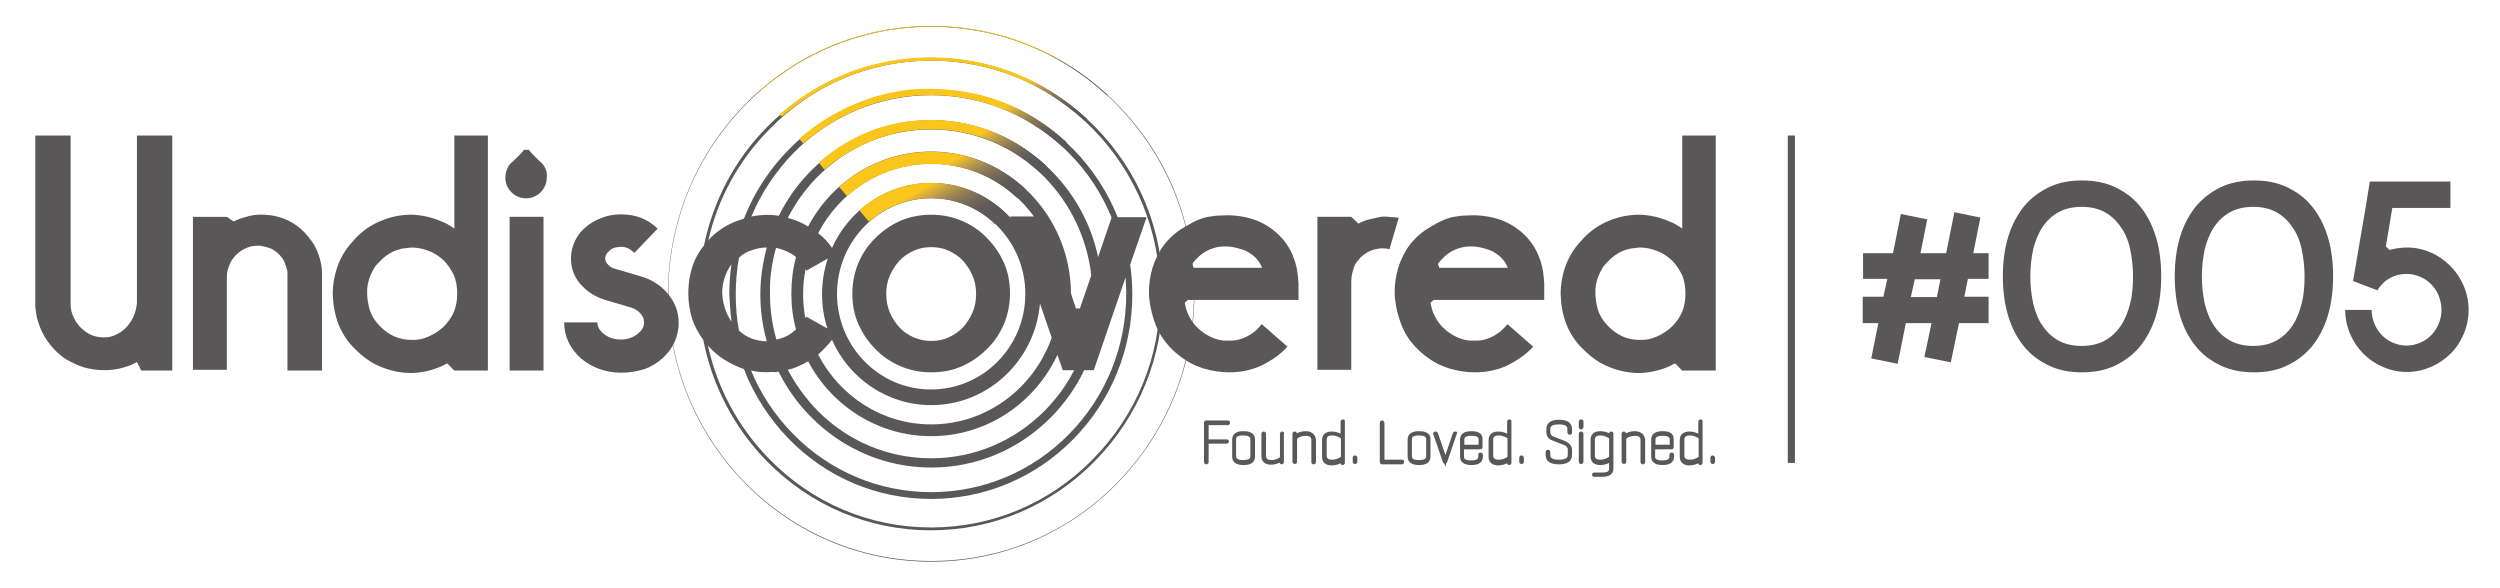 <svg xmlns="http://www.w3.org/2000/svg" viewBox="0 0 701 165" enable-background="new 0 0 701 165"><g fill="#595758"><path d="M313.3 29.3c-13.9-14.2-32.5-22-52.2-22-19.7 0-38.3 7.8-52.2 22-13.9 14.2-21.6 33.1-21.6 53.1 0 20.1 7.7 38.9 21.6 53.1 13.9 14.2 32.5 22 52.2 22 19.7 0 38.3-7.8 52.2-22 13.9-14.2 21.6-33.1 21.6-53.1 0-20.1-7.6-38.9-21.6-53.1zm-.1 106.1c-13.9 14.2-32.4 21.9-52.1 21.9-19.7 0-38.2-7.8-52.1-21.9-13.9-14.2-21.6-33-21.6-53s7.7-38.8 21.6-53c14-14.1 32.4-21.9 52.1-21.9 19.7 0 38.2 7.8 52.1 21.9 13.9 14.2 21.6 33 21.6 53-.1 20-7.7 38.8-21.6 53zM307.1 35.6c-12.3-12.5-28.6-19.4-46-19.4s-33.7 6.9-46 19.4c-9.1 9.2-15.1 20.7-17.7 33.2-.8 1-1.5 2.1-2.1 3.2-1.5 2.9-2.3 6.4-2.3 10.3 0 2.5.4 4.9 1.1 7.2.7 2 1.7 3.9 3.1 5.8 2.5 12.8 8.6 24.6 17.8 34 12.3 12.5 28.6 19.4 46 19.4s33.7-6.9 46-19.4c12.3-12.5 19.1-29.2 19.1-46.9.1-17.7-6.7-34.3-19-46.8zm-.6 93.1c-12.1 12.4-28.3 19.2-45.4 19.2-17.2 0-33.3-6.8-45.4-19.2-8.7-8.9-14.6-19.9-17.2-31.8 1.3 1.5 2.8 2.8 4.5 3.9 1.8 1.1 3.6 2 5.6 2.7 2.8 7.3 7.1 13.9 12.6 19.6 10.7 10.9 24.8 16.8 39.9 16.8 15.1 0 29.3-6 39.9-16.8 10.7-10.9 16.5-25.3 16.5-40.6 0-2.8-.2-5.6-.6-8.3l4.6-13.3h-8.1c-2.8-7-7-13.5-12.4-19-10.7-10.9-24.8-16.8-39.9-16.8-15.1 0-29.3 6-39.9 16.8-5.5 5.6-9.8 12.2-12.6 19.4-2.7.8-5.1 1.9-7.3 3.6-1 .7-1.9 1.6-2.7 2.5 2.7-11.7 8.5-22.4 17.1-31.1 12.1-12.5 28.2-19.3 45.4-19.3s33.3 6.8 45.4 19.2c12.1 12.4 18.8 28.8 18.8 46.2.1 17.5-6.6 33.9-18.8 46.3zm-88.9-59.2c1.4.3 2.8.8 4.2 1.6.5.3 1 .6 1.4 1-.9 3.3-1.3 6.7-1.3 10.2 0 3.5.4 6.8 1.3 10.1l-1.1.9c-1.3 1-2.8 1.6-4.4 1.9-1.2-4.1-1.8-8.5-1.8-12.9-.1-4.3.5-8.6 1.7-12.8zm43.5 44.1c16 0 29.2-12.6 30.5-28.5l3.3 9.6c-5 14.1-18.2 24.3-33.8 24.3-13.8 0-25.7-8-31.7-19.6 1.4-1.2 2.7-2.6 3.9-4.1 4.7 10.7 15.4 18.3 27.8 18.3zm-26.4-31.2c0-14.8 11.8-26.8 26.4-26.8 14.5 0 26.4 12 26.4 26.8s-11.8 26.8-26.4 26.8c-14.5.1-26.4-12-26.4-26.8zm48.6-21.6l.1.3c-5.6-6-13.5-9.8-22.3-9.8-12.3 0-23 7.5-27.8 18.2-1.1-1.6-2.4-3-3.9-4.1 6-11.6 18-19.5 31.7-19.5 11.8 0 22.3 5.8 28.8 14.8h-6.6zm-57.2 15.1l6-3.4c-1 3.1-1.6 6.4-1.6 9.9 0 3.4.5 6.6 1.5 9.7l-5.9-3.3-.3.4c-.4-2.2-.6-4.5-.6-6.8 0-2.4.2-4.7.7-6.9.1.2.2.3.2.4zm.5 25.4c6.6 12.5 19.6 21 34.5 21 15.6 0 29.1-9.3 35.4-22.8l1.5 4.3h3.2c-2.1 4.1-4.8 7.8-8.1 11.2-8.6 8.7-19.9 13.5-32 13.5-12.1 0-23.5-4.8-32-13.5-3.3-3.4-6-7.2-8.2-11.3.9-.2 1.8-.5 2.7-.9 1-.4 2-.9 3-1.5zm73.7-19c-.1-21.9-17.6-39.8-39.2-39.8-14.9 0-27.9 8.5-34.5 21-1.8-1.1-3.7-1.9-5.7-2.4 2.1-4.1 4.8-7.9 8.1-11.3 8.6-8.7 19.9-13.5 32-13.5 12.1 0 23.5 4.8 32 13.5 7.3 7.5 11.8 17.1 13 27.4l-3.2 9.3h-1.1l-1.4-4.2zm-82 21.9c2.3 4.6 5.3 8.9 9 12.6 9 9.2 21.1 14.3 33.8 14.3 12.8 0 24.8-5.1 33.8-14.3 3.8-3.9 6.8-8.2 9.1-13h2.7l8.9-26c.1 1.5.2 3 .2 4.5 0 14.9-5.7 28.9-16 39.4s-24.1 16.3-38.7 16.3c-14.6 0-28.4-5.8-38.7-16.3-5.1-5.2-9.1-11.2-11.8-17.8.8.2 1.6.3 2.4.4 1.2.1 2.4.1 3.7 0 .5.1 1.1 0 1.6-.1zm89.6-32.1c-1.9-9.1-6.4-17.4-13-24.1-9-9.2-21.1-14.3-33.8-14.3-12.8 0-24.8 5.1-33.8 14.3-3.7 3.7-6.7 8-8.9 12.5-2.6-.4-5.2-.3-7.7.2 2.7-6.5 6.7-12.5 11.7-17.7 10.3-10.5 24.1-16.3 38.7-16.3 14.6 0 28.4 5.8 38.7 16.3 5.2 5.2 9.1 11.3 11.9 18l-3.8 11.1zm-98-1.6c1.7-.7 3.4-1.1 5.1-1.1-1.1 4.2-1.8 8.6-1.8 13.1s.6 8.9 1.8 13.2c-1.5 0-2.9-.3-4.3-.8-1.3-.5-2.5-1.3-3.5-2.2-.6-3.3-.9-6.7-.9-10.1 0-3.5.3-7 .9-10.3.9-.9 1.7-1.4 2.7-1.8zm-4.8 19.7c-.5-.8-1-1.6-1.4-2.6-.7-1.7-1.1-3.4-1.2-5.3 0-2.9.8-5.6 2.4-7.9l.2-.3c-.4 2.7-.6 5.5-.6 8.3.1 2.6.3 5.2.6 7.8z"/></g><path fill="#595758" d="M261.1 60.2c3.1 0 5.9.6 8.6 1.7 2.7 1.2 5 2.7 7 4.8 2 2 3.6 4.3 4.8 7 1.2 2.7 1.7 5.5 1.7 8.6 0 3.1-.6 5.9-1.7 8.6-1.2 2.7-2.7 5-4.8 7-2 2-4.3 3.6-7 4.8-2.7 1.2-5.5 1.7-8.6 1.7-3.1 0-5.9-.6-8.6-1.7-2.7-1.2-5-2.7-7-4.8-2-2-3.6-4.3-4.8-7-1.2-2.7-1.7-5.5-1.7-8.6 0-3.1.6-5.9 1.7-8.6 1.2-2.7 2.7-5 4.8-7 2-2 4.3-3.6 7-4.8 2.6-1.1 5.5-1.7 8.6-1.7zm0 35.4c1.8 0 3.4-.3 4.9-1 1.5-.7 2.9-1.6 4-2.8 1.1-1.2 2-2.6 2.7-4.2.7-1.6 1-3.4 1-5.2 0-1.8-.3-3.5-1-5.1-.7-1.6-1.6-3-2.7-4.2-1.1-1.2-2.5-2.1-4-2.8-1.5-.7-3.2-1-4.9-1-1.8 0-3.4.3-4.9 1-1.5.7-2.9 1.6-4 2.8-1.1 1.2-2 2.6-2.7 4.2-.7 1.6-1 3.3-1 5.1 0 1.8.3 3.5 1 5.2.7 1.6 1.6 3 2.7 4.2 1.1 1.2 2.5 2.1 4 2.8 1.4.6 3.1 1 4.9 1z"/><path d="M306.5 36.2c-12.1-12.4-28.2-19.2-45.4-19.2s-33.3 6.8-45.4 19.2c-12.1 12.4-18.8 28.8-18.8 46.2 0 17.5 6.7 33.9 18.8 46.2 12.1 12.4 28.3 19.2 45.4 19.2 17.2 0 33.3-6.8 45.4-19.2 12.1-12.4 18.8-28.8 18.8-46.2.1-17.5-6.6-33.9-18.8-46.2zm-5.5 86.9c-10.7 10.9-24.8 16.8-39.9 16.8-15.1 0-29.3-6-39.9-16.8-10.7-10.9-16.5-25.3-16.5-40.6 0-15.4 5.9-29.8 16.5-40.6 10.7-10.9 24.8-16.8 39.9-16.8 15.1 0 29.3 6 39.9 16.8 10.7 10.9 16.5 25.3 16.5 40.6.1 15.3-5.8 29.7-16.5 40.6zM261.1 55.6c-14.5 0-26.4 12-26.4 26.8s11.8 26.8 26.4 26.8c14.5 0 26.4-12 26.4-26.8s-11.9-26.8-26.4-26.8zm0 49.2c-12.1 0-22-10-22-22.4s9.9-22.4 22-22.4 22 10 22 22.4-9.9 22.4-22 22.4zM299.8 43c-10.3-10.5-24.1-16.3-38.7-16.3-14.6 0-28.4 5.8-38.7 16.3-10.3 10.5-16 24.5-16 39.4 0 14.9 5.7 28.9 16 39.4s24.1 16.3 38.7 16.3c14.6 0 28.4-5.8 38.7-16.3 10.3-10.5 16-24.5 16-39.4.1-14.9-5.6-28.9-16-39.4zm-4.9 73.9c-9 9.2-21.1 14.3-33.8 14.3-12.8 0-24.8-5.1-33.8-14.3-9-9.2-14-21.4-14-34.4s5-25.2 14-34.4 21.1-14.3 33.8-14.3c12.8 0 24.8 5.1 33.8 14.3 9 9.2 14 21.4 14 34.4.1 12.9-4.9 25.2-14 34.4zM293.1 49.8c-8.6-8.7-19.9-13.5-32-13.5-12.1 0-23.5 4.8-32 13.5-8.6 8.7-13.3 20.3-13.3 32.6s4.7 23.9 13.3 32.6c8.6 8.7 19.9 13.5 32 13.5 12.1 0 23.5-4.8 32-13.5 8.6-8.7 13.3-20.3 13.3-32.6s-4.7-23.9-13.3-32.6zm-32 72.5c-21.6 0-39.2-17.9-39.2-39.9s17.6-39.9 39.2-39.9 39.2 17.9 39.2 39.9-17.6 39.9-39.2 39.9zM313.2 29.4c-13.9-14.2-32.4-21.9-52.1-21.9-19.7 0-38.2 7.8-52.1 21.9-13.9 14.2-21.6 33-21.6 53s7.7 38.8 21.6 53c13.9 14.2 32.4 21.9 52.1 21.9s38.2-7.8 52.1-21.9c13.9-14.2 21.6-33 21.6-53-.1-20-7.7-38.8-21.6-53zm-6.1 99.9c-12.3 12.5-28.6 19.4-46 19.4s-33.7-6.9-46-19.4c-12.3-12.5-19.1-29.2-19.1-46.9s6.8-34.3 19.1-46.9c12.3-12.5 28.6-19.4 46-19.4s33.7 6.9 46 19.4c12.3 12.5 19.1 29.2 19.1 46.9s-6.8 34.4-19.1 46.9zM261.1 45.9c-19.8 0-35.8 16.4-35.8 36.5s16.1 36.5 35.8 36.5c19.8 0 35.8-16.4 35.8-36.5s-16-36.5-35.8-36.5zm0 67.7c-16.9 0-30.6-14-30.6-31.1 0-17.2 13.7-31.1 30.6-31.1 16.9 0 30.6 14 30.6 31.1s-13.7 31.1-30.6 31.1z" fill="none"/><path fill="#595758" d="M48.3 44.8v59.1h-8.7l-1.2-2.4c-1 .6-2.2 1.1-3.6 1.5-1.9.6-3.8.8-5.6.8-1.9 0-3.9-.3-5.7-.8-1.8-.6-3.5-1.4-5.2-2.4-1.6-1.1-3-2.4-4.2-3.9-1.2-1.5-2.2-3.2-2.9-5-.3-.9-.6-1.7-.8-2.4-.2-.8-.3-1.8-.5-3.2v-48.1h9.9v47.3c0 1.3.3 2.7 1 4 .7 1.4 1.6 2.5 2.8 3.4 1.6 1.3 3.4 1.9 5.5 1.9 1.3 0 2.4-.2 3.5-.8 1.1-.5 2.1-1.2 2.9-2.1.8-.9 1.5-1.9 2-3.1.5-1.2.8-2.4.9-3.7v-46.9h9.9v6.8zM90.1 103.9h-9.5v-27.5c0-.2 0-.5-.1-.7-.3-.9-.5-1.7-.8-2.4-.9-1.6-2.1-2.8-3.7-3.6-.8-.3-1.6-.5-2.5-.7-.9-.2-1.8-.1-2.7 0-1.9.4-3.5 1.3-4.8 2.7-.7.7-1.3 1.6-1.7 2.7-.5 1.1-.7 2.2-.7 3.3v26h-9.5v-42.9h9.5l1.9 1.3c.5-.2 1-.5 1.6-.7.5-.2 1.1-.4 1.6-.5 1.7-.6 3.5-.8 5.5-.7 2 .1 3.9.5 5.6 1.2 1.6.6 3.2 1.6 4.7 2.9 1.4 1.3 2.6 2.8 3.6 4.4.7 1.2 1.2 2.5 1.6 3.9.4 1.4.6 2.8.6 4.3v27zM136.8 38v65.9h-9.5v-.1l-1.9-1.9c-.3.1-.6.3-.8.4l-.8.4c-2.5 1.1-5.3 1.8-8.4 1.9-3 0-5.8-.6-8.5-1.7-2.8-1.1-5.1-2.8-7.2-4.9-1.1-1-2-2.1-2.8-3.3-.8-1.2-1.5-2.5-2-3.8-1-2.6-1.5-5.4-1.6-8.3 0-2.9.5-5.8 1.6-8.6.5-1.3 1.2-2.6 2-3.8.8-1.2 1.8-2.3 2.8-3.4 2-2.1 4.4-3.8 7.2-4.9 2.6-1.1 5.5-1.7 8.5-1.7 3.1.1 5.9.8 8.4 1.9.7.3 1.3.5 1.9.9.6.3 1.1.7 1.7 1.1v-26.1h9.4zm-21.5 57.3c1.6.1 3.2-.2 4.8-.9 1.6-.7 3-1.6 4.3-2.8 1.2-1.2 2.2-2.6 2.9-4.2.6-1.5.9-3.2.9-5.1 0-1.9-.3-3.6-.9-5.1-.8-1.6-1.7-3-2.9-4.2-1.3-1.2-2.7-2.1-4.3-2.7-1.6-.6-3.2-.9-4.8-.9-.9.1-1.7.2-2.5.3-.8.2-1.6.4-2.3.7-1.5.7-2.9 1.7-4 2.9-.6.6-1.2 1.2-1.6 1.9-.4.7-.8 1.5-1.1 2.2l-.4 1.2-.3 1.2c-.3 1.9-.2 3.9.3 6.1.5 2.2 1.6 4 3.1 5.5 1.2 1.3 2.5 2.2 4 2.9 1.6.7 3.2 1 4.8 1zM152.4 103.9h-9.5v-43.1h9.5v43.1zM174.1 104.5c-2.2 0-4.3-.4-6.2-1.1-1.9-.7-3.6-1.7-5.1-3-1.4-1.3-2.6-2.8-3.4-4.5-.8-1.7-1.2-3.5-1.2-5.5h9.3c0 1.2.6 2.3 1.9 3.3 1.3 1 2.8 1.5 4.7 1.5 1.8 0 3.3-.5 4.6-1.5 1.3-1 1.9-2.1 1.9-3.4 0-.9-.4-1.7-1.1-2.5s-1.8-1.4-3-1.7l-6.8-2c-2.9-.9-5.2-2.4-7-4.5-1.8-2.1-2.6-4.5-2.6-7.2 0-1.7.4-3.3 1.1-4.8.7-1.5 1.7-2.8 3-3.9s2.8-2 4.5-2.6c1.7-.7 3.5-1 5.5-1 4 0 7.4 1.3 10.2 4l-6.5 6.8c-.4-.4-1-.8-1.6-1.2-.7-.3-1.3-.5-2-.5-1.4 0-2.5.3-3.3 1-.8.7-1.3 1.4-1.3 2.3 0 .6.2 1.1.8 1.7.5.6 1.2 1 2.1 1.2l6.8 2c3.3.9 5.9 2.6 7.9 5s3 5.1 3 8.1c0 1.9-.4 3.8-1.2 5.5-.8 1.7-1.9 3.2-3.4 4.5-1.4 1.3-3.1 2.3-5 3-2.3.7-4.4 1-6.6 1zM389.4 60.8c.5.1 1 .1 1.4.1.4 0 .9.1 1.4.2l-2.6 8.8c-.4-.1-.7-.2-.9-.2-1-.1-1.9-.1-2.6.1-1.8.3-3.4 1.2-4.8 2.6-.3.4-.6.8-.9 1.1-.3.4-.5.8-.7 1.3-.1.3-.3.9-.5 1.7-.2.8-.3 1.6-.3 2.4v24.8h-9.5v-42.9h9.5l2 1.9c.5-.3 1-.5 1.5-.7.5-.2 1-.4 1.6-.5l2.7-.6c.8-.2 1.7-.2 2.7-.1zM433 84.1h-31l-.9.8.3 1.3c.1.4.2.8.4 1.3.5 1.3 1.2 2.5 2.2 3.7 1 1.1 2.1 2 3.3 2.7 1.4.8 2.7 1.3 4 1.5.4.1.8.1 1.1.1h2.1c.4 0 .7-.1 1-.1 1.4-.3 2.8-.8 4-1.6.6-.4 1.2-.8 1.7-1.3s1-1 1.5-1.6l7.2 6.3c-1.6 1.8-3.6 3.3-5.8 4.5-1.5.9-3.2 1.6-4.9 2-1.8.5-3.7.7-5.7.7-2.4 0-4.8-.4-7.2-1.1-1.1-.4-2.3-.8-3.4-1.4-2.2-1.2-4.2-2.7-5.9-4.5-1.7-1.8-3.1-3.9-4-6.2-.9-2.3-1.5-4.6-1.8-7.1-.3-2.4-.1-4.9.4-7.2.5-2.4 1.4-4.6 2.7-6.8 1.3-2.1 3.1-4 5.4-5.6 1.1-.7 2.1-1.3 3.2-1.9 1.1-.6 2.2-1.1 3.5-1.5.3-.1 1-.3 2-.4 1-.2 2.2-.3 3.6-.3 1.4-.1 2.9 0 4.4.2 1.6.2 3.1.6 4.5 1.1 2.4.9 4.5 2.2 6.4 4 1.9 1.8 3.4 4 4.3 6.5.2.6.5 1.2.6 1.8.2.6.3 1.2.4 1.8.1.4.1.8.2 1.4.1.5.1 1.3.2 2.3v4.6zm-23.9-14.5c-1.3.4-2.4 1-3.3 1.7-.9.7-1.8 1.6-2.6 2.7l.4 1.1h19.2c-.4-1-1-2-1.9-2.9-.5-.5-1.2-1-2-1.5s-1.8-.8-2.9-1.1c-1.1-.3-2.2-.5-3.4-.5-1.2 0-2.3.1-3.5.5zM481.1 38v65.9h-9.5v-.1l-1.9-1.9c-.3.1-.6.3-.8.4l-.8.4c-2.5 1.1-5.3 1.8-8.4 1.9-3 0-5.8-.6-8.5-1.7-2.8-1.1-5.1-2.8-7.2-4.9-1.1-1-2-2.1-2.8-3.3-.8-1.2-1.5-2.5-2-3.8-1-2.6-1.5-5.4-1.6-8.3 0-2.9.5-5.8 1.6-8.6.5-1.3 1.2-2.6 2-3.8.8-1.2 1.8-2.3 2.8-3.4 2-2.1 4.4-3.8 7.2-4.9 2.6-1.1 5.5-1.7 8.5-1.7 3.1.1 5.9.8 8.4 1.9.7.3 1.3.5 1.9.9.6.3 1.1.7 1.7 1.1v-26.1h9.4zm-21.4 57.3c1.6.1 3.2-.2 4.8-.9 1.6-.7 3-1.6 4.3-2.8 1.2-1.2 2.2-2.6 2.9-4.2.6-1.5.9-3.2.9-5.1 0-1.9-.3-3.6-.9-5.1-.8-1.6-1.7-3-2.9-4.2-1.3-1.2-2.7-2.1-4.3-2.7-1.6-.6-3.2-.9-4.8-.9-.9.1-1.7.2-2.5.3-.8.2-1.6.4-2.3.7-1.5.7-2.9 1.7-4 2.9-.6.6-1.2 1.2-1.6 1.9-.4.7-.8 1.5-1.1 2.2l-.4 1.2-.3 1.2c-.3 1.9-.2 3.9.3 6.1.5 2.2 1.6 4 3.1 5.5 1.2 1.3 2.5 2.2 4 2.9 1.5.7 3.1 1 4.8 1zM152.7 46.8c0-.1-.2-.3-.3-.5l-.6-.7c-.1-.1-.2-.2-.4-.3-1.2-1.2-2.8-2.7-3.1-3.3h-1.4c-.3.6-1.9 2.1-3.1 3.3l-.4.3-.6.7c-.2.2-.3.3-.3.5-.5.9-.8 1.9-.8 3 0 1.6.6 3 1.7 4.1 1.1 1.1 2.5 1.7 4.1 1.7 1.6 0 3-.6 4.1-1.7 1.1-1.1 1.7-2.5 1.7-4.1.2-1.2-.1-2.1-.6-3zM364.1 84.1h-31l-.9.8.3 1.3c.1.4.2.8.4 1.3.5 1.3 1.2 2.5 2.2 3.7 1 1.1 2.1 2 3.3 2.7 1.4.8 2.7 1.3 4 1.5.4.1.8.1 1.1.1h2.1c.4 0 .7-.1 1-.1 1.4-.3 2.8-.8 4-1.6.6-.4 1.2-.8 1.7-1.3s1-1 1.5-1.6l7.2 6.3c-1.6 1.8-3.6 3.3-5.8 4.5-1.5.9-3.2 1.6-4.9 2-1.8.5-3.7.7-5.7.7-2.4 0-4.8-.4-7.2-1.1-1.1-.4-2.3-.8-3.4-1.4-2.2-1.2-4.2-2.7-5.9-4.5-1.7-1.8-3.1-3.9-4-6.2-.9-2.3-1.5-4.6-1.8-7.1-.3-2.4-.1-4.9.4-7.2.5-2.4 1.4-4.6 2.7-6.8 1.3-2.1 3.1-4 5.4-5.6 1.1-.7 2.1-1.3 3.2-1.9 1.1-.6 2.2-1.1 3.5-1.5.3-.1 1-.3 2-.4 1-.2 2.2-.3 3.6-.3 1.4-.1 2.9 0 4.4.2 1.6.2 3.1.6 4.5 1.1 2.4.9 4.5 2.2 6.4 4 1.9 1.8 3.4 4 4.3 6.5.2.6.5 1.2.6 1.8.2.6.3 1.2.4 1.8.1.4.1.8.2 1.4.1.5.1 1.3.2 2.3v4.6zm-23.9-14.5c-1.3.4-2.4 1-3.3 1.7-.9.7-1.8 1.6-2.6 2.7l.4 1.1h19.2c-.4-1-1-2-1.9-2.9-.5-.5-1.2-1-2-1.5s-1.8-.8-2.9-1.1c-1.1-.3-2.2-.5-3.4-.5-1.2 0-2.4.1-3.5.5z"/><linearGradient id="a" gradientUnits="userSpaceOnUse" x1="331.898" y1="12.155" x2="331.898" y2="12.155"><stop offset=".153" stop-color="#FBC61C"/><stop offset=".556" stop-color="#7A600E"/><stop offset=".85" stop-color="#221B04"/><stop offset=".982"/></linearGradient><path fill="url(#a)" d="M331.9 12.2"/><linearGradient id="b" gradientUnits="userSpaceOnUse" x1="885.31" y1="2831.593" x2="868.548" y2="2882.235" gradientTransform="matrix(.665 -.747 .747 .665 -2463.883 -1200.623)"><stop offset=".692" stop-color="#FBC61C"/><stop offset=".709" stop-color="#E8B930"/><stop offset=".774" stop-color="#B1924F"/><stop offset=".835" stop-color="#887657"/><stop offset=".892" stop-color="#6E6459"/><stop offset=".943" stop-color="#5E5A58"/><stop offset=".982" stop-color="#595758"/></linearGradient><path fill="url(#b)" d="M279 62.8l2.8-3.2c-11.7-11.1-29.4-10.9-40.8-.6l2.7 3.2c9.9-8.9 25.4-9 35.3.6z"/><linearGradient id="c" gradientUnits="userSpaceOnUse" x1="896.227" y1="2832.782" x2="880.515" y2="2880.346" gradientTransform="matrix(.657 -.74 .739 .66 -2434.422 -1205.109)"><stop offset=".692" stop-color="#FBC61C"/><stop offset=".709" stop-color="#E8B930"/><stop offset=".774" stop-color="#B1924F"/><stop offset=".835" stop-color="#887657"/><stop offset=".892" stop-color="#6E6459"/><stop offset=".943" stop-color="#5E5A58"/><stop offset=".982" stop-color="#595758"/></linearGradient><path fill="url(#c)" d="M257 7.6c12.2-.7 24 1.6 35 6.7 6.6 3.1 12.9 7.3 18.5 12.5l.1-.2c-14.8-13.4-32.6-20.2-53.5-19.2-16.5.8-31.7 7.3-43.9 17.8l.1.2c12.2-10.6 27.3-16.9 43.7-17.8z"/><linearGradient id="d" gradientUnits="userSpaceOnUse" x1="889.032" y1="2831.113" x2="872.71" y2="2880.424" gradientTransform="matrix(.665 -.747 .747 .665 -2463.883 -1200.623)"><stop offset=".692" stop-color="#FBC61C"/><stop offset=".709" stop-color="#E8B930"/><stop offset=".774" stop-color="#B1924F"/><stop offset=".835" stop-color="#887657"/><stop offset=".892" stop-color="#6E6459"/><stop offset=".943" stop-color="#5E5A58"/><stop offset=".982" stop-color="#595758"/></linearGradient><path fill="url(#d)" d="M285.3 55.6l2.3-2.5c-14.8-14-37.5-13.9-52.3-.7l2.2 2.6c13.6-12.1 34.3-12.2 47.8.6z"/><linearGradient id="e" gradientUnits="userSpaceOnUse" x1="900.977" y1="2827.519" x2="885.291" y2="2874.909" gradientTransform="matrix(.665 -.747 .747 .665 -2463.883 -1200.623)"><stop offset=".692" stop-color="#FBC61C"/><stop offset=".709" stop-color="#E8B930"/><stop offset=".774" stop-color="#B1924F"/><stop offset=".835" stop-color="#887657"/><stop offset=".892" stop-color="#6E6459"/><stop offset=".943" stop-color="#5E5A58"/><stop offset=".982" stop-color="#595758"/></linearGradient><path fill="url(#e)" d="M257.8 17.1c17.2-.9 33.2 4.9 46.4 16.8l.7-.5c-13.3-12.2-29.7-18.1-47.3-17.2-14.7.7-28.2 6.4-39 15.9l.6.6c11-9.3 24-14.9 38.6-15.6z"/><linearGradient id="f" gradientUnits="userSpaceOnUse" x1="896.815" y1="2828.948" x2="881.007" y2="2876.706" gradientTransform="matrix(.665 -.747 .747 .665 -2463.883 -1200.623)"><stop offset=".692" stop-color="#FBC61C"/><stop offset=".709" stop-color="#E8B930"/><stop offset=".774" stop-color="#B1924F"/><stop offset=".835" stop-color="#887657"/><stop offset=".892" stop-color="#6E6459"/><stop offset=".943" stop-color="#5E5A58"/><stop offset=".982" stop-color="#595758"/></linearGradient><path fill="url(#f)" d="M258.6 26.7c14.8-.6 28.2 4.5 39.3 14.4l1.2-1.2c-11.6-10.6-24.8-15.2-40-15-12.8.2-25.6 5.8-35 14l1.1 1.3c10-8.5 21.4-13 33.4-13.5z"/><linearGradient id="g" gradientUnits="userSpaceOnUse" x1="892.842" y1="2830.093" x2="876.781" y2="2878.619" gradientTransform="matrix(.665 -.747 .747 .665 -2463.883 -1200.623)"><stop offset=".692" stop-color="#FBC61C"/><stop offset=".709" stop-color="#E8B930"/><stop offset=".774" stop-color="#B1924F"/><stop offset=".835" stop-color="#887657"/><stop offset=".892" stop-color="#6E6459"/><stop offset=".943" stop-color="#5E5A58"/><stop offset=".982" stop-color="#595758"/></linearGradient><path fill="url(#g)" d="M258.7 36.3c12.2-.6 23.5 3.4 33 12.1l1.6-2c-10.2-9.2-22-13.3-34.9-12.7-10.9.5-20.8 4.9-28.8 11.9l1.6 2c7.2-6.3 17.1-10.8 27.5-11.3z"/><path fill="#595758" d="M501.3 38h2v91.8h-2z"/><g fill="#595758"><path d="M344.3 117.9h-6.1c-.3 0-.6.3-.6.6v11.1c0 .3.3.6.6.6h.1c.3 0 .6-.3.6-.6v-5.2h5.1c.3 0 .6-.3.6-.6s-.3-.6-.6-.6h-5.1v-4h5.4c.3 0 .6-.3.6-.6 0-.5-.2-.7-.6-.7zM348.7 120.9c-2.1 0-3.2.8-3.2 2.4v4.7c0 1.6 1.1 2.4 3.2 2.4s3.2-.8 3.2-2.4v-4.7c0-1.6-1.1-2.4-3.2-2.4zm1.9 2.3v4.7c0 .4 0 1.1-2 1.1s-2-.7-2-1.1v-4.7c0-.4 0-1.1 2-1.1s2 .8 2 1.1zM359.5 121c-.3 0-.6.3-.6.6v6.6c-.4.3-1.2.8-2.4.8-1 0-1.5-.4-1.5-1.1v-6.3c0-.3-.3-.6-.7-.6-.3 0-.6.3-.6.6v6.3c0 1.5 1 2.4 2.7 2.4 1 0 1.8-.3 2.4-.6.1.3.3.5.6.5s.6-.3.6-.6v-7.9c.2-.4-.1-.7-.5-.7zM366.1 120.9c-1 0-1.9.3-2.5.6 0-.3-.3-.5-.6-.5s-.6.3-.6.6v7.9c0 .3.3.6.7.6.3 0 .6-.3.6-.6v-6.5c.5-.4 1.3-.8 2.5-.8 1 0 1.5.4 1.5 1.1v6.3c0 .3.3.6.6.6h.1c.3 0 .6-.3.6-.6v-6.3c-.2-1.5-1.2-2.4-2.9-2.4zM376.5 117.6c-.3 0-.6.3-.6.6v3.4c-.6-.3-1.5-.6-2.5-.6-1.7 0-2.7.9-2.7 2.4v4.7c0 1.5 1 2.4 2.7 2.4 1 0 1.9-.3 2.5-.6 0 .3.3.5.6.5s.6-.3.6-.6v-11.4c.1-.6-.2-.8-.6-.8zm-4.5 5.6c0-.9.8-1.1 1.5-1.1 1.2 0 2 .5 2.5.8v5.2c-.6.4-1.4.8-2.5.8-.7 0-1.5-.2-1.5-1.1v-4.6zM379.9 127.7c-.3 0-.6.3-.6.6v1.2c0 .3.3.6.6.6h.1c.3 0 .6-.3.6-.6v-1.2c-.1-.3-.3-.6-.7-.6zM393.2 128.9h-5v-10.4c0-.3-.3-.6-.7-.6-.3 0-.6.3-.6.6v11.1c0 .3.3.6.6.6h5.6c.3 0 .6-.3.6-.6.1-.4-.2-.7-.5-.7zM397.9 120.9c-2.1 0-3.2.8-3.2 2.4v4.7c0 1.6 1.1 2.4 3.2 2.4s3.2-.8 3.2-2.4v-4.7c.1-1.6-1-2.4-3.2-2.4zm2 2.3v4.7c0 .4 0 1.1-2 1.1s-2-.7-2-1.1v-4.7c0-.4 0-1.1 2-1.1s2 .8 2 1.1zM408 121c-.3 0-.5.2-.6.4l-2.1 6.2-2.1-6.1c-.1-.3-.3-.5-.7-.5-.2 0-.4.1-.5.2l-.2.3 2.8 8.1c.1.2.2.4.4.4l.3.9.2-1c.2-.1.3-.2.3-.4l2.7-7.9.1-.3-.1-.2c-.1 0-.2-.1-.5-.1zM412.6 120.9c-2.1 0-3.2.8-3.2 2.4v4.7c0 1.6 1.1 2.4 3.2 2.4s3.2-.8 3.2-2.4v-.5c0-.3-.3-.6-.7-.6-.3 0-.6.3-.6.6v.5c0 .4 0 1.1-2 1.1s-2-.7-2-1.1v-2h4.6c.3 0 .6-.3.6-.6v-2.1c.1-1.6-1-2.4-3.1-2.4zm-2 3.8v-1.4c0-.4 0-1.1 2-1.1s2 .7 2 1.1v1.4h-4zM423.2 117.6c-.3 0-.6.3-.6.6v3.4c-.6-.3-1.5-.6-2.5-.6-1.7 0-2.7.9-2.7 2.4v4.7c0 1.5 1 2.4 2.7 2.4 1 0 1.9-.3 2.5-.6 0 .3.3.5.6.5s.6-.3.6-.6v-11.4c.1-.6-.2-.8-.6-.8zm-4.5 5.6c0-.9.8-1.1 1.5-1.1 1.2 0 2 .5 2.5.8v5.2c-.6.4-1.4.8-2.5.8-.7 0-1.5-.2-1.5-1.1v-4.6zM426.6 127.7c-.3 0-.6.3-.6.6v1.2c0 .3.3.6.6.6h.1c.3 0 .6-.3.6-.6v-1.2c-.1-.3-.3-.6-.7-.6zM438.9 123.7l-3.3-1.3c-.3-.1-.9-.4-.9-1.2v-.8c0-.5 0-1.4 2.4-1.4s2.4.9 2.4 1.4v.9c0 .3.3.6.7.6.3 0 .6-.3.6-.6v-.9c0-1.8-1.2-2.7-3.6-2.7-2.4 0-3.6.9-3.6 2.7v.8c0 1.6 1.3 2.2 1.7 2.3l3.3 1.3c.5.2 1 .6 1 1.2v1.5c0 .5 0 1.4-2.5 1.4-2.4 0-2.4-.9-2.4-1.4v-.8c0-.3-.3-.6-.7-.6-.3 0-.6.3-.6.6v.8c0 1.8 1.2 2.7 3.7 2.7s3.7-.9 3.7-2.7v-1.5c-.1-1-.8-1.8-1.9-2.3zM443.3 117.6c-.3 0-.6.3-.6.6v1.6c0 .3.3.6.6.6h.1c.3 0 .6-.3.6-.6v-1.6c0-.4-.3-.6-.7-.6zM443.3 121c-.3 0-.6.3-.6.6v7.9c0 .3.3.6.6.6h.1c.3 0 .6-.3.6-.6v-7.9c0-.3-.3-.6-.7-.6zM451.8 121c-.3 0-.6.2-.6.5-.6-.3-1.5-.6-2.5-.6-1.7 0-2.7.9-2.7 2.4v4.7c0 1.5 1 2.4 2.7 2.4 1 0 1.9-.3 2.5-.6v1.6c0 .4 0 1.1-1.9 1.1h-2.3c-.3 0-.6.3-.6.6s.3.6.6.6h2.2c2.2 0 3.2-.8 3.2-2.4v-9.7c0-.3-.2-.6-.6-.6zm-4.6 2.2c0-.9.8-1.1 1.5-1.1 1.2 0 2 .5 2.5.8v5.2c-.6.4-1.4.8-2.5.8-.7 0-1.5-.2-1.5-1.1v-4.6zM458.4 120.9c-1 0-1.9.3-2.5.6 0-.3-.3-.5-.6-.5s-.6.3-.6.6v7.9c0 .3.3.6.7.6.3 0 .6-.3.6-.6v-6.5c.5-.4 1.3-.8 2.5-.8 1 0 1.5.4 1.5 1.1v6.3c0 .3.3.6.6.6h.1c.3 0 .6-.3.6-.6v-6.3c-.2-1.5-1.2-2.4-2.9-2.4zM466.2 120.9c-2.1 0-3.2.8-3.2 2.4v4.7c0 1.6 1.1 2.4 3.2 2.4s3.2-.8 3.2-2.4v-.5c0-.3-.3-.6-.7-.6-.3 0-.6.3-.6.6v.5c0 .4 0 1.1-2 1.1s-2-.7-2-1.1v-2h4.6c.3 0 .6-.3.6-.6v-2.1c.1-1.6-.9-2.4-3.1-2.4zm-2 3.8v-1.4c0-.4 0-1.1 2-1.1s2 .7 2 1.1v1.4h-4zM476.8 117.6c-.3 0-.6.3-.6.6v3.4c-.6-.3-1.5-.6-2.5-.6-1.7 0-2.7.9-2.7 2.4v4.7c0 1.5 1 2.4 2.7 2.4 1 0 1.9-.3 2.5-.6 0 .3.3.5.6.5s.6-.3.6-.6v-11.4c.1-.6-.2-.8-.6-.8zm-4.5 5.6c0-.9.8-1.1 1.5-1.1 1.2 0 2 .5 2.5.8v5.2c-.6.4-1.4.8-2.5.8-.7 0-1.5-.2-1.5-1.1v-4.6zM480.2 127.7c-.3 0-.6.3-.6.6v1.2c0 .3.3.6.6.6h.1c.3 0 .6-.3.6-.6v-1.2c-.1-.3-.3-.6-.7-.6z"/></g><g fill="#595758"><path d="M555.3 61l-2 10h4.3v7.2h-5.8l-1 5h6.8v7.4h-8.3l-2.3 11-7.4-1.5 2-9.5h-7.2l-2.3 11.4-7.4-1.5 2-9.9h-4.4v-7.4h5.8l1.1-5h-6.8v-7.2h8.4l2.2-11 7.4 1.5-1.9 9.5h7.2l2.3-11.5 7.3 1.5zm-12.2 22.3l1-5h-7.2l-1.1 5h7.3zM606 77.5c0 4.1-.5 7.8-1.5 11.1s-2.5 6.1-4.4 8.5c-1.9 2.3-4.3 4.1-7 5.4-2.7 1.3-5.8 1.9-9.3 1.9s-6.6-.6-9.3-1.9c-2.7-1.3-5.1-3-7-5.4-1.9-2.3-3.4-5.2-4.4-8.5-1-3.3-1.5-7-1.5-11.1s.5-7.8 1.5-11.1 2.5-6.1 4.4-8.5c1.9-2.3 4.3-4.1 7-5.4 2.7-1.3 5.8-1.9 9.3-1.9s6.6.6 9.3 1.9c2.7 1.3 5.1 3 7 5.4 1.9 2.3 3.4 5.2 4.4 8.5 1 3.2 1.5 6.9 1.5 11.1zm-22.3 19.5c2.5 0 4.7-.5 6.5-1.5 1.8-1 3.3-2.4 4.5-4.2 1.2-1.8 2-3.9 2.6-6.2.6-2.4.8-4.9.8-7.6 0-2.7-.3-5.2-.8-7.6-.5-2.4-1.4-4.5-2.6-6.2-1.2-1.8-2.7-3.2-4.5-4.2-1.8-1-4-1.5-6.5-1.5s-4.7.5-6.5 1.5-3.3 2.4-4.5 4.2c-1.2 1.8-2 3.9-2.6 6.2-.5 2.4-.8 4.9-.8 7.6 0 2.7.3 5.2.8 7.6.6 2.4 1.4 4.5 2.6 6.2 1.2 1.8 2.7 3.2 4.5 4.2s4 1.5 6.5 1.5zM654.2 77.5c0 4.1-.5 7.8-1.5 11.1s-2.5 6.1-4.4 8.5c-1.9 2.3-4.3 4.1-7 5.4-2.7 1.3-5.8 1.9-9.3 1.9s-6.6-.6-9.3-1.9c-2.7-1.3-5.1-3-7-5.4-1.9-2.3-3.4-5.2-4.4-8.5-1-3.3-1.5-7-1.5-11.1s.5-7.8 1.5-11.1 2.5-6.1 4.4-8.5c1.9-2.3 4.3-4.1 7-5.4 2.7-1.3 5.8-1.9 9.3-1.9s6.6.6 9.3 1.9c2.7 1.3 5.1 3 7 5.4 1.9 2.3 3.4 5.2 4.4 8.5 1 3.2 1.5 6.9 1.5 11.1zm-22.4 19.5c2.5 0 4.7-.5 6.5-1.5 1.8-1 3.3-2.4 4.5-4.2 1.2-1.8 2-3.9 2.6-6.2.6-2.4.8-4.9.8-7.6 0-2.7-.3-5.2-.8-7.6-.5-2.4-1.4-4.5-2.6-6.2-1.2-1.8-2.7-3.2-4.5-4.2-1.8-1-4-1.5-6.5-1.5s-4.7.5-6.5 1.5-3.3 2.4-4.5 4.2c-1.2 1.8-2 3.9-2.6 6.2-.5 2.4-.8 4.9-.8 7.6 0 2.7.3 5.2.8 7.6.6 2.4 1.4 4.5 2.6 6.2 1.2 1.8 2.7 3.2 4.5 4.2s4 1.5 6.5 1.5zM674.9 69.4c2.4 0 4.6.5 6.7 1.4 2.1.9 3.9 2.2 5.5 3.8 1.6 1.6 2.8 3.4 3.7 5.5.9 2.1 1.4 4.4 1.4 6.8 0 2.4-.5 4.7-1.4 6.8-.9 2.1-2.1 4-3.7 5.5-1.6 1.6-3.4 2.8-5.5 3.7-2.1.9-4.3 1.4-6.7 1.4-2.4 0-4.6-.5-6.7-1.4-2.1-.9-3.9-2.1-5.5-3.7s-2.8-3.4-3.7-5.5c-.9-2.1-1.4-4.4-1.4-6.8h7.4c0 1.4.3 2.6.8 3.9.5 1.2 1.2 2.3 2.1 3.2.9.9 1.9 1.6 3.1 2.1 1.2.5 2.4.8 3.8.8s2.6-.3 3.8-.8c1.2-.5 2.2-1.2 3.1-2.1s1.6-2 2.1-3.2c.5-1.2.8-2.5.8-3.9s-.3-2.7-.8-4c-.5-1.2-1.2-2.3-2.1-3.2s-1.9-1.6-3.1-2.1c-1.2-.5-2.5-.8-3.8-.8-1.7 0-3.3.4-4.7 1.2-1.5.8-2.6 2-3.5 3.4l-6.8-2.6 3.5-20.5 1.2-7.4h22.6v7.4h-16.3l-1.8 10.8 1 1c1.4-.4 3.1-.7 4.9-.7z"/></g></svg>